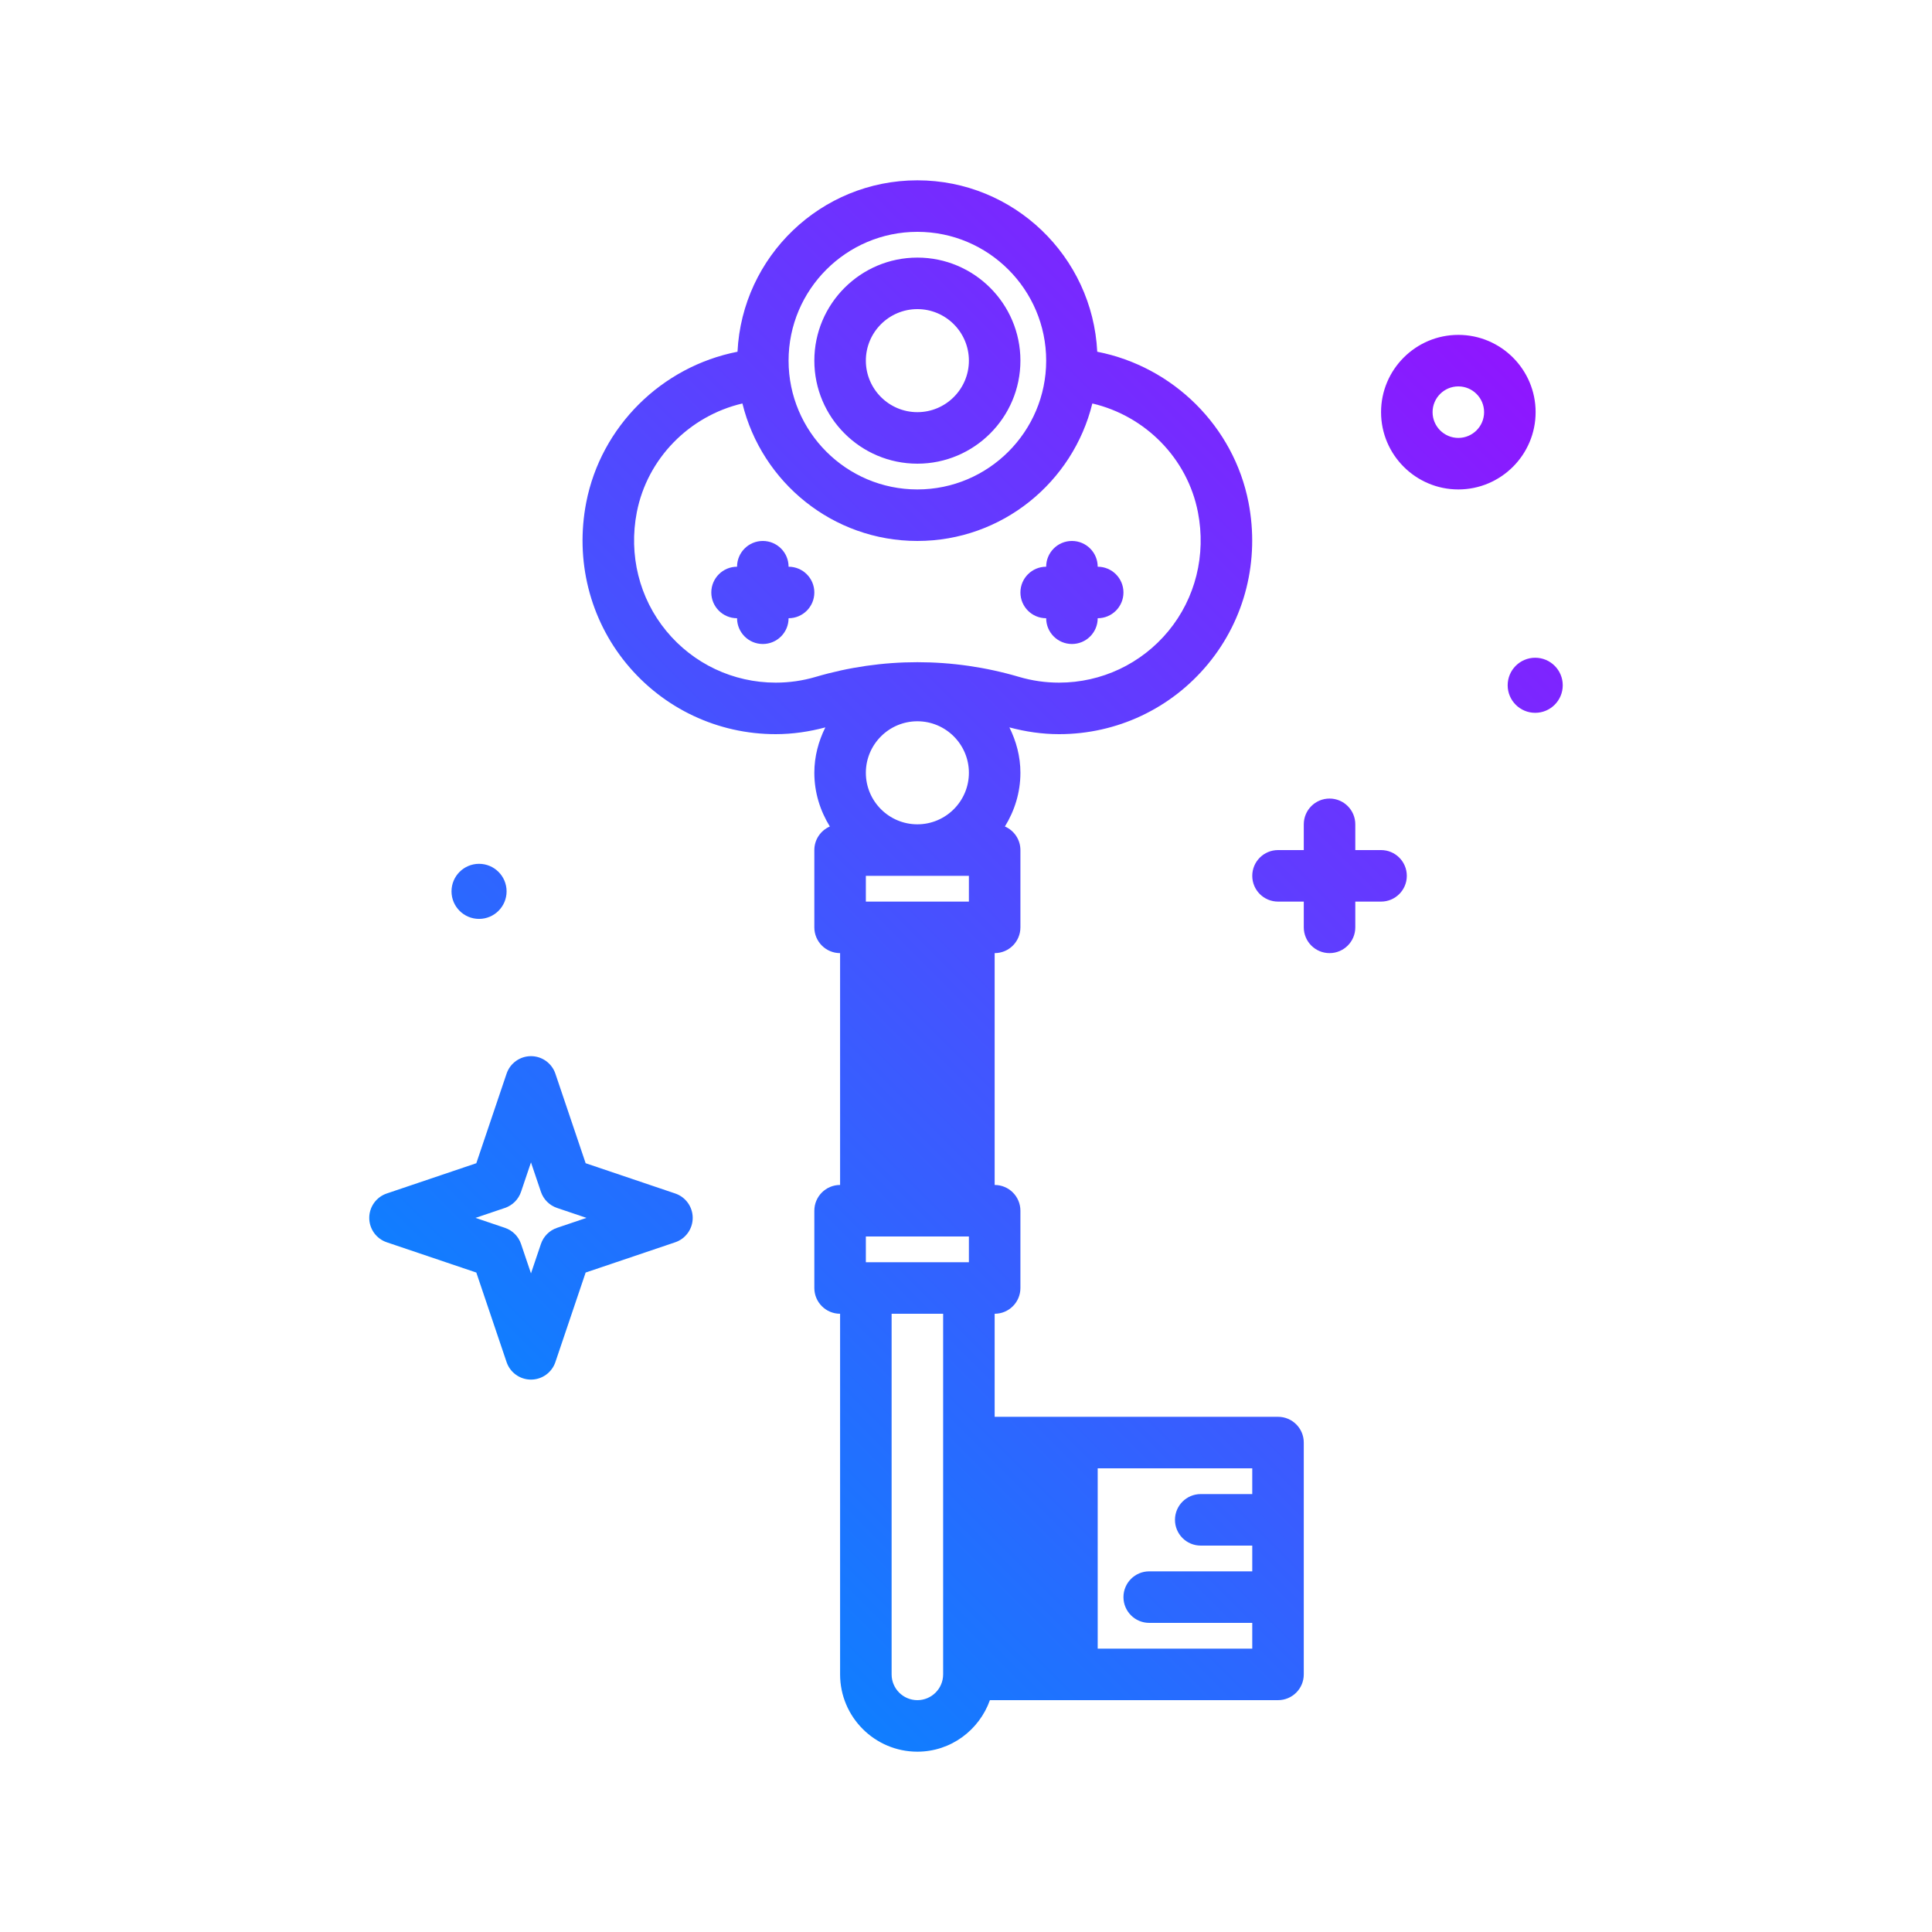 <svg id="key" enable-background="new 0 0 300 300" height="512" viewBox="0 0 300 300" width="512" xmlns="http://www.w3.org/2000/svg" xmlns:xlink="http://www.w3.org/1999/xlink"><linearGradient id="SVGID_1_" gradientUnits="userSpaceOnUse" x1="88.494" x2="245.457" y1="223.007" y2="66.044"><stop offset="0" stop-color="#107eff"/><stop offset="1" stop-color="#8f16ff"/></linearGradient><g><path d="m238.45 64c0-6.617-5.383-12-12-12s-12 5.383-12 12 5.383 12 12 12 12-5.383 12-12zm-12 4c-2.207 0-4-1.795-4-4s1.793-4 4-4 4 1.795 4 4-1.793 4-4 4zm-8 68c0 2.209-1.789 4-4 4h-4v4c0 2.209-1.789 4-4 4s-4-1.791-4-4v-4h-4c-2.211 0-4-1.791-4-4s1.789-4 4-4h4v-4c0-2.209 1.789-4 4-4s4 1.791 4 4v4h4c2.211 0 4 1.791 4 4zm24.213-29.59c0 2.362-1.915 4.276-4.277 4.276s-4.276-1.915-4.276-4.276 1.915-4.276 4.276-4.276 4.277 1.915 4.277 4.276zm-44.213 113.59h-44v-16c2.211 0 4-1.791 4-4v-12c0-2.209-1.789-4-4-4v-36c2.211 0 4-1.791 4-4v-12c0-1.642-.993-3.047-2.408-3.663 1.5-2.436 2.408-5.273 2.408-8.337 0-2.542-.651-4.915-1.71-7.052 2.509.67 5.091 1.052 7.71 1.052 8.992 0 17.434-3.984 23.16-10.93 5.723-6.943 8.004-16.076 6.258-25.057-2.29-11.786-11.692-21.087-23.488-23.397-.729-14.794-12.959-26.616-27.93-26.616s-27.202 11.822-27.93 26.617c-11.788 2.306-21.194 11.607-23.488 23.396-1.746 8.98.535 18.113 6.26 25.059s14.166 10.928 23.158 10.928c2.623 0 5.207-.384 7.71-1.051-1.059 2.137-1.71 4.509-1.71 7.051 0 3.064.909 5.902 2.409 8.337-1.416.616-2.409 2.021-2.409 3.663v12c0 2.209 1.789 4 4 4v36c-2.211 0-4 1.791-4 4v12c0 2.209 1.789 4 4 4v56c0 6.617 5.383 12 12 12 5.208 0 9.606-3.354 11.263-8h44.737c2.211 0 4-1.791 4-4v-36c0-2.209-1.789-4-4-4zm-64-24v-4h16v4zm0-56v-4h16v4zm0-20c0-4.412 3.59-8 8-8s8 3.588 8 8-3.59 8-8 8-8-3.588-8-8zm8-84c11.027 0 20 8.973 20 20s-8.973 20-20 20-20-8.973-20-20 8.972-20 20-20zm-22 70c-6.594 0-12.785-2.922-16.984-8.018-4.199-5.094-5.869-11.814-4.582-18.441 1.626-8.347 8.152-14.96 16.398-16.89 2.997 12.234 14.025 21.349 27.168 21.349s24.171-9.116 27.168-21.349c8.249 1.933 14.776 8.543 16.398 16.89 1.289 6.625-.379 13.348-4.578 18.441-4.203 5.096-10.395 8.018-16.988 8.018-2.113 0-4.199-.299-6.203-.891-10.336-3.043-21.262-3.045-31.598.002-1.998.59-4.084.889-6.199.889zm22 158c-2.207 0-4-1.795-4-4v-56h8v56c0 2.205-1.793 4-4 4zm28-8v-28h24v4h-8c-2.211 0-4 1.791-4 4s1.789 4 4 4h8v4h-16c-2.211 0-4 1.791-4 4s1.789 4 4 4h16v4zm-28-184c8.824 0 16-7.178 16-16s-7.176-16-16-16-16 7.178-16 16 7.176 16 16 16zm0-24c4.41 0 8 3.588 8 8s-3.59 8-8 8-8-3.588-8-8 3.59-8 8-8zm-16 44c0 2.209-1.791 4-4 4 0 2.209-1.791 4-4 4s-4-1.791-4-4c-2.209 0-4-1.791-4-4s1.791-4 4-4c0-2.209 1.791-4 4-4s4 1.791 4 4c2.209 0 4 1.791 4 4zm32 0c0-2.209 1.789-4 4-4 0-2.209 1.789-4 4-4s4 1.791 4 4c2.211 0 4 1.791 4 4s-1.789 4-4 4c0 2.209-1.789 4-4 4s-4-1.791-4-4c-2.211 0-4-1.791-4-4zm-53.606 93.324-13.906-4.699-4.699-13.906c-.549-1.625-2.074-2.719-3.789-2.719s-3.24 1.094-3.789 2.719l-4.699 13.906-13.906 4.699c-1.625.549-2.719 2.074-2.719 3.789s1.094 3.24 2.719 3.789l13.906 4.699 4.699 13.904c.549 1.625 2.074 2.719 3.789 2.719s3.24-1.094 3.789-2.719l4.699-13.904 13.906-4.699c1.625-.549 2.719-2.074 2.719-3.789s-1.094-3.24-2.719-3.789zm-18.343 5.332c-1.182.398-2.109 1.326-2.508 2.508l-1.543 4.566-1.543-4.566c-.398-1.182-1.326-2.109-2.508-2.508l-4.566-1.543 4.566-1.543c1.182-.398 2.109-1.326 2.508-2.508l1.543-4.566 1.543 4.566c.398 1.182 1.326 2.109 2.508 2.508l4.566 1.543zm-16.391-52.246c0-2.362 1.915-4.276 4.276-4.276s4.277 1.915 4.277 4.276-1.915 4.276-4.277 4.276-4.276-1.914-4.276-4.276z" fill="url(#SVGID_1_)"/></g></svg>